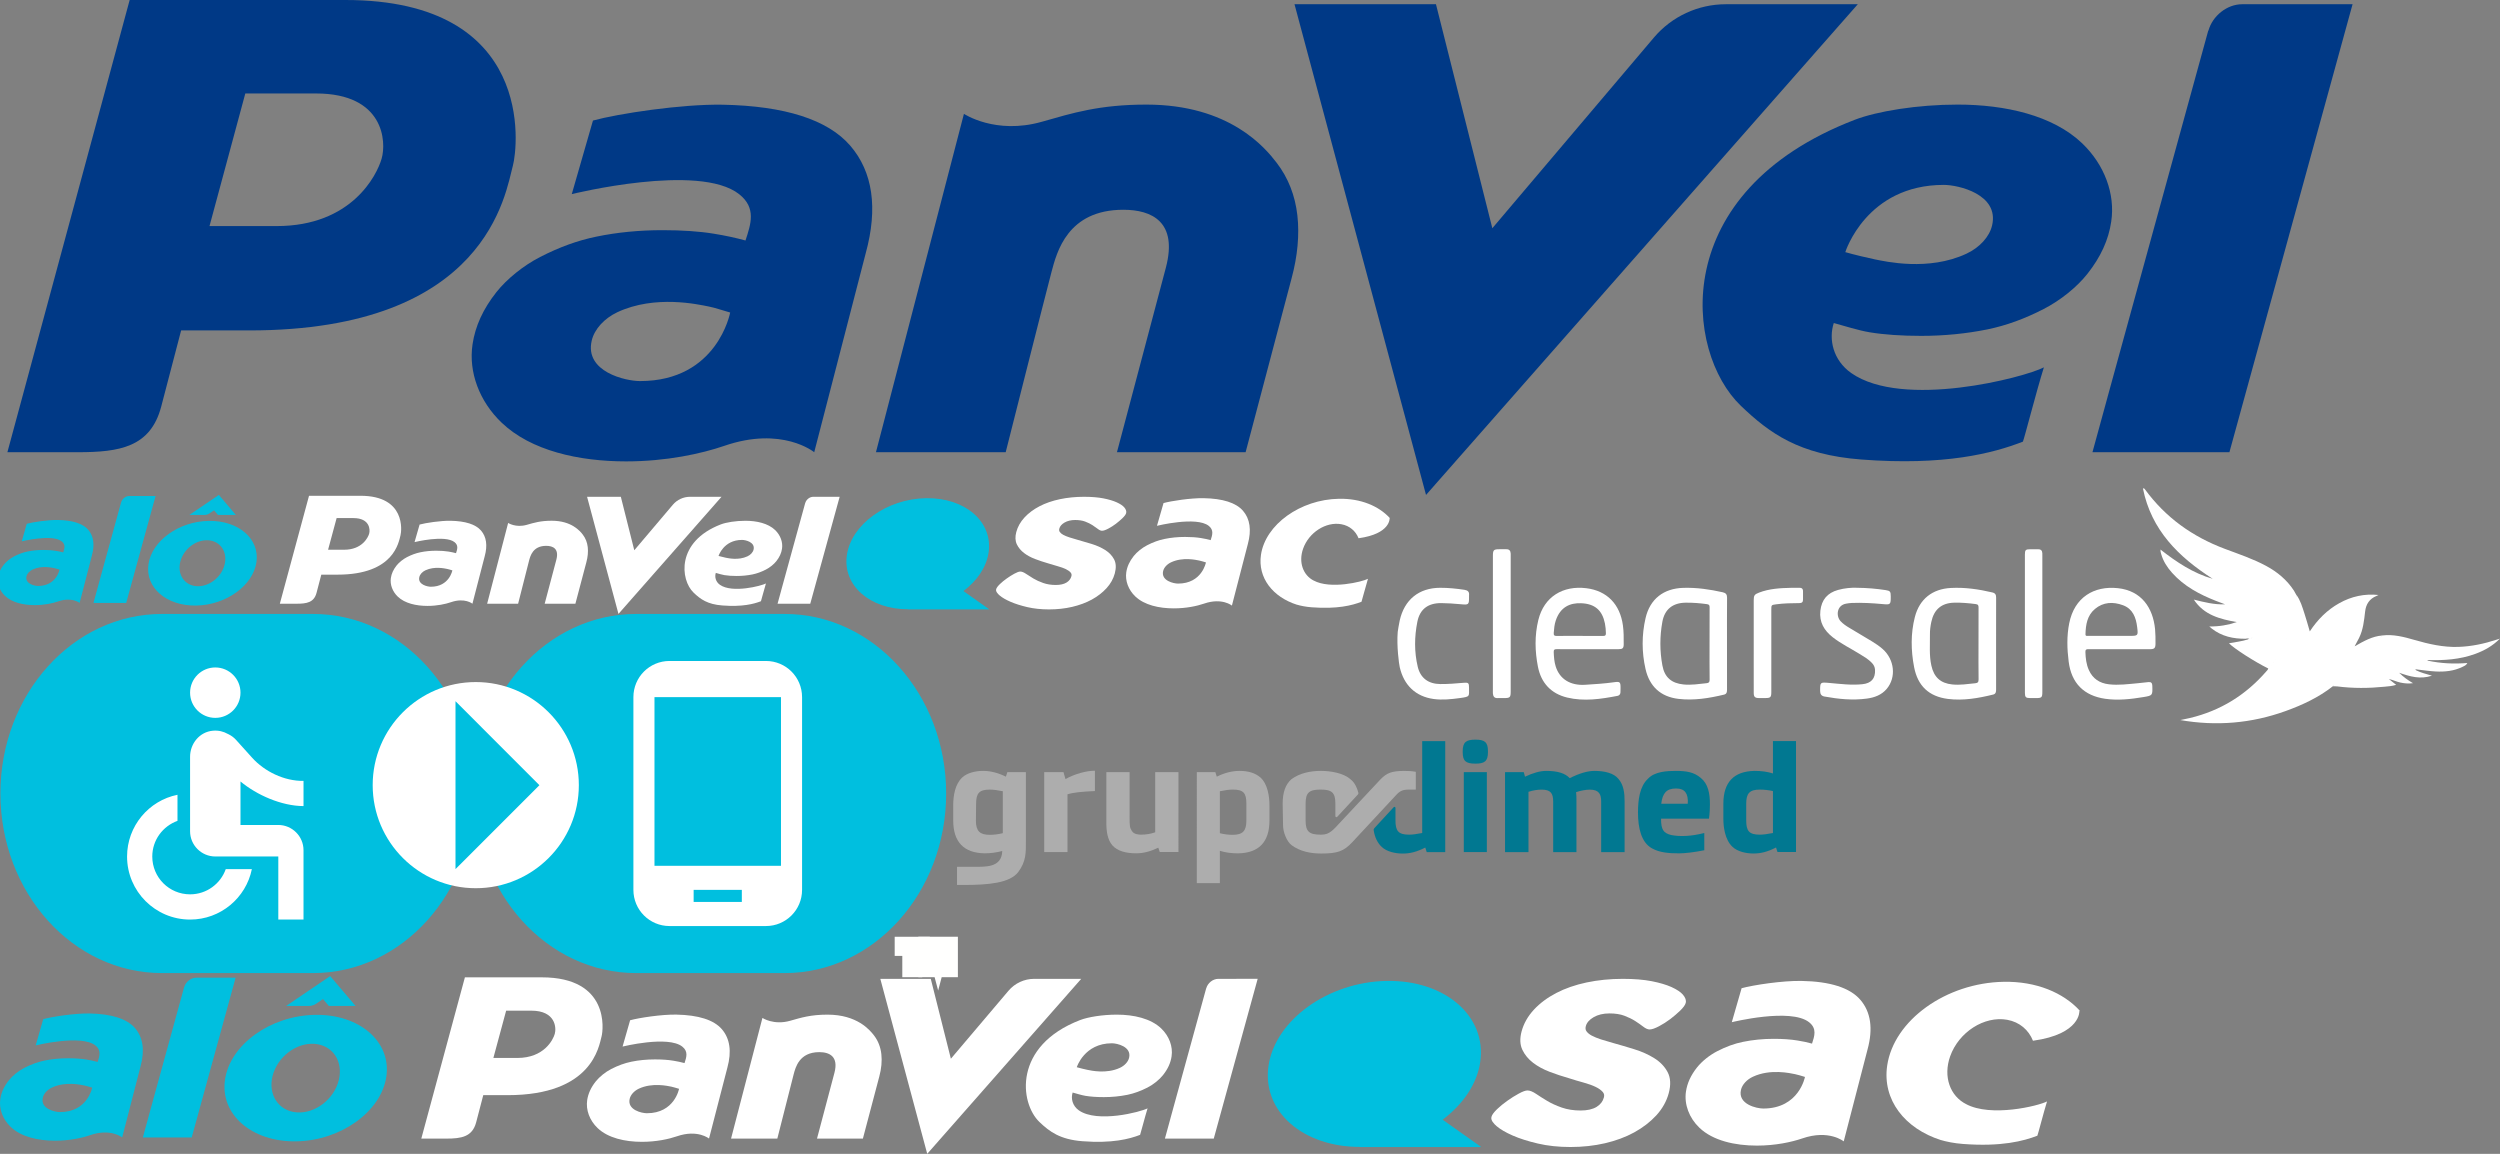<?xml version="1.0" encoding="utf-8"?>
<!-- Generator: Adobe Illustrator 16.0.0, SVG Export Plug-In . SVG Version: 6.00 Build 0)  -->
<!DOCTYPE svg PUBLIC "-//W3C//DTD SVG 1.1//EN" "http://www.w3.org/Graphics/SVG/1.1/DTD/svg11.dtd">
<svg version="1.1" id="Camada_1" xmlns="http://www.w3.org/2000/svg" xmlns:xlink="http://www.w3.org/1999/xlink" x="0px" y="0px"
	 width="338px" height="156px" viewBox="0 0 338 156" enable-background="new 0 0 338 156" xml:space="preserve">
<rect x="0" y="0" width="338" height="156" fill="#808080" stroke="none"/>
<path fill="#00BFDF" d="M43.668,135.075l0.786,0.924h3.615l-3.43-4.032l-5.945,4.032h3.026c0,0,0.501,0.06,1.042-0.308
	C43.304,135.32,43.668,135.075,43.668,135.075"/>
<g>
	<path fill="#FFFFFF" d="M111.879,137.18c-2.276,0-3.571,0.408-5.051,0.829c-2.226,0.632-3.747-0.385-3.747-0.385l-4.243,16.315
		h6.256c0,0,1.93-7.644,2.208-8.688c0.254-0.958,0.769-3.002,3.464-3.002c1.37,0,2.628,0.577,2.054,2.778
		c-0.14,0.529-2.362,8.912-2.362,8.912h6.205l2.215-8.383c0.291-1.076,0.385-2.099,0.281-3.037
		c-0.109-0.963-0.444-1.813-0.996-2.531C117.608,139.264,115.893,137.18,111.879,137.18"/>
	<path fill="#FFFFFF" d="M84.172,141.495c0,0,6.148-1.522,8.072,0.005c0.839,0.664,0.558,1.449,0.303,2.23
		c-0.477-0.131-0.983-0.238-1.512-0.324c-0.7-0.116-1.537-0.174-2.484-0.174c-1.102,0-2.179,0.102-3.199,0.313
		c-0.898,0.186-1.783,0.508-2.709,0.98c-0.807,0.416-1.593,1.053-2.103,1.689c-0.644,0.814-1.022,1.641-1.153,2.521
		c-0.198,1.332,0.326,2.748,1.404,3.775c1.413,1.354,3.717,1.865,6.001,1.865c1.942,0,3.634-0.371,4.734-0.75
		c2.791-0.963,4.334,0.309,4.334,0.309l2.484-9.6c0.595-2.177,0.341-3.92-0.749-5.186c-1.086-1.258-3.163-1.916-6.149-1.973
		c-1.987-0.035-5.037,0.43-6.255,0.764C85.162,138.041,84.172,141.495,84.172,141.495 M87.462,150.51
		c-0.69,0-2.678-0.443-2.33-1.947c0.132-0.563,0.617-1.078,1.237-1.373c1.832-0.854,3.915-0.369,4.407-0.271
		c0.298,0.059,0.655,0.188,1.032,0.289C91.809,147.204,91.201,150.51,87.462,150.51"/>
	<path fill="#FFFFFF" d="M155.152,149.848c-0.94,0.491-6.796,2.021-9.291,0.273c-0.88-0.621-1.095-1.631-0.839-2.41
		c0.478,0.128,1.201,0.359,1.729,0.446c0.702,0.116,1.539,0.173,2.486,0.173c1.1,0,2.176-0.105,3.198-0.313
		c0.901-0.188,1.785-0.51,2.71-0.983c0.807-0.417,1.593-1.05,2.104-1.693c0.643-0.813,1.021-1.638,1.149-2.519
		c0.201-1.334-0.327-2.747-1.401-3.776c-1.411-1.351-3.717-1.866-6.002-1.866c-1.942,0-3.879,0.319-4.956,0.73
		c-9.061,3.486-8.205,11.201-5.5,13.791c1.379,1.32,2.807,2.361,5.806,2.592c4.015,0.309,6.345-0.296,7.796-0.861
		C154.228,153.213,154.79,151.008,155.152,149.848 M150.328,141.051c0.689,0,2.675,0.447,2.328,1.95
		c-0.129,0.562-0.618,1.079-1.237,1.367c-1.83,0.856-3.915,0.372-4.406,0.274c-0.298-0.061-1.057-0.24-1.434-0.353
		C145.579,144.293,146.586,141.051,150.328,141.051"/>
	<path fill="#FFFFFF" d="M128.558,143.141l-2.717-10.801h-6.821l6.342,23.66l20.819-23.66h-6.362c-1.337,0-2.606,0.59-3.471,1.609
		L128.558,143.141z"/>
	<path fill="#FFFFFF" d="M164.715,132.34c-0.735,0-1.433,0.563-1.629,1.276l-0.009,0.001l-4.854,17.662c0,0.011,0,0.018-0.005,0.025
		l-0.722,2.635h2.758h1.858h1.989l5.937-21.603L164.715,132.34L164.715,132.34z"/>
	<path fill="#FFFFFF" d="M81.334,140.115c0.237-0.873,1.1-7.979-8.081-7.979h-9.139h-0.758h-0.501l-5.895,21.803h3.392
		c2.016,0,3.5-0.236,4.021-2.186l0.964-3.688h3.29C80.121,148.066,80.976,141.42,81.334,140.115 M69.943,143.036h-3.239l1.727-6.394
		h3.408c3.293,0,3.398,2.334,3.166,3.139C74.777,140.587,73.556,143.036,69.943,143.036"/>
	<path fill="#00BFDF" d="M4.826,141.339c0,0,6.148-1.521,8.071,0.005c0.84,0.665,0.559,1.45,0.304,2.231
		c-0.478-0.132-0.983-0.239-1.512-0.324c-0.7-0.116-1.538-0.173-2.487-0.173c-1.099,0-2.176,0.102-3.197,0.313
		c-0.898,0.187-1.784,0.508-2.709,0.982c-0.807,0.416-1.593,1.051-2.102,1.691c-0.646,0.813-1.023,1.638-1.154,2.519
		c-0.196,1.334,0.326,2.749,1.405,3.776c1.411,1.352,3.715,1.865,6.001,1.865c1.942,0,3.634-0.369,4.734-0.748
		c2.792-0.968,4.336,0.307,4.336,0.307l2.484-9.6c0.594-2.178,0.339-3.92-0.75-5.186c-1.088-1.257-3.163-1.916-6.149-1.975
		c-1.986-0.033-5.038,0.431-6.255,0.765C5.816,137.887,4.826,141.339,4.826,141.339 M8.114,150.354c-0.688,0-2.677-0.44-2.328-1.945
		c0.132-0.566,0.617-1.079,1.238-1.373c1.832-0.855,3.916-0.37,4.407-0.273c0.297,0.059,0.653,0.186,1.032,0.288
		C12.463,147.048,11.855,150.354,8.114,150.354"/>
	<path fill="#00BFDF" d="M26.534,132.186c-0.734,0-1.432,0.563-1.631,1.275l-0.007,0.001l-4.855,17.661c0,0.011,0,0.02-0.003,0.027
		l-0.725,2.633h2.758h1.859h1.99l5.936-21.6h-5.322V132.186z"/>
	<path fill="#00BFDF" d="M42.581,137.208c-6.021,0.106-11.465,4.021-12.158,8.745c-0.696,4.727,3.623,8.464,9.649,8.357
		c6.019-0.107,11.465-4.026,12.161-8.748C52.923,140.841,48.605,137.098,42.581,137.208 M45.653,146.533
		c-0.894,2.529-3.56,4.234-5.952,3.808c-2.392-0.429-3.6-2.825-2.704-5.354c0.898-2.529,3.563-4.231,5.953-3.805
		C45.343,141.604,46.552,144.004,45.653,146.533"/>
</g>
<g>
	<path fill="#00BFDF" d="M200.262,155.079l-5.219-3.698c2.736-2.057,4.645-4.799,5.085-7.795c0.907-6.199-4.763-11.111-12.67-10.965
		c-7.899,0.139-15.044,5.279-15.956,11.479c-0.9,6.129,4.63,10.988,12.395,10.963v0.02L200.262,155.079L200.262,155.079z"/>
	<path fill="#FFFFFF" d="M243.559,132.621c-2.572-0.047-6.521,0.554-8.095,0.986c-0.042,0.117-1.325,4.594-1.325,4.594
		s7.965-1.973,10.453,0.007c1.086,0.862,0.721,1.876,0.395,2.888c-0.615-0.169-1.271-0.311-1.957-0.419
		c-0.906-0.151-1.99-0.227-3.221-0.227c-1.422,0-2.813,0.134-4.139,0.405c-1.164,0.234-2.313,0.653-3.509,1.271
		c-1.045,0.542-2.063,1.36-2.726,2.192c-0.836,1.055-1.322,2.119-1.494,3.263c-0.254,1.729,0.426,3.56,1.822,4.892
		c1.822,1.745,4.809,2.413,7.771,2.413c2.509,0,4.696-0.479,6.127-0.969c3.608-1.248,5.612,0.396,5.612,0.396l3.22-12.429
		c0.769-2.817,0.438-5.079-0.976-6.713C250.113,133.543,247.432,132.689,243.559,132.621 M238.398,149.874
		c-0.895,0-3.467-0.575-3.02-2.524c0.169-0.729,0.805-1.396,1.604-1.771c2.369-1.113,5.072-0.479,5.707-0.354
		c0.388,0.073,0.85,0.232,1.342,0.375C244.032,145.596,243.24,149.874,238.398,149.874"/>
	<path fill="#FFFFFF" d="M270.896,132.74c-7.799,0.138-14.852,5.207-15.748,11.324c-0.682,4.633,2.375,8.524,7.289,10.084
		l3.41-4.857c-2.188-1.087-3.164-3.715-2.186-6.479c1.164-3.278,4.611-5.488,7.71-4.937c1.692,0.306,2.912,1.39,3.485,2.833h0.009
		c6.491-0.896,6.27-4.035,6.27-4.035l0.054-0.027C278.963,134.211,275.309,132.658,270.896,132.74 M262.313,154.107
		c0.838,0.254,1.918,0.468,3.064,0.554c5.189,0.397,8.197-0.386,10.075-1.114c0.114-0.283,0.844-3.135,1.307-4.635
		c-1.157,0.607-7.594,2.184-10.972,0.348"/>
	<path fill="#FFFFFF" d="M227.527,134.473c-0.307-0.354-0.811-0.688-1.534-1.021c-0.698-0.313-1.601-0.582-2.679-0.794
		c-1.08-0.211-2.4-0.318-3.924-0.318c-1.707,0-3.35,0.165-4.875,0.487c-1.529,0.323-2.91,0.803-4.104,1.425
		c-1.202,0.626-2.222,1.387-3.027,2.256c-0.817,0.883-1.38,1.874-1.667,2.95c-0.257,0.96-0.219,1.798,0.115,2.492
		c0.322,0.668,0.807,1.253,1.439,1.737c0.621,0.478,1.373,0.888,2.229,1.217c0.85,0.322,1.717,0.613,2.573,0.855
		c0.7,0.227,1.383,0.428,2.04,0.608c0.638,0.176,1.184,0.373,1.625,0.586c0.422,0.202,0.742,0.437,0.96,0.688
		c0.181,0.215,0.228,0.445,0.149,0.733c-0.146,0.538-0.468,0.954-0.98,1.272c-0.532,0.328-1.264,0.494-2.172,0.494
		c-0.938,0-1.789-0.136-2.543-0.397c-0.771-0.271-1.438-0.577-1.986-0.91c-0.568-0.344-1.061-0.653-1.471-0.933
		c-0.471-0.314-0.854-0.471-1.172-0.471c-0.277,0-0.66,0.139-1.205,0.437c-0.502,0.272-1.019,0.596-1.525,0.959
		c-0.525,0.371-0.994,0.753-1.389,1.135c-0.44,0.429-0.684,0.759-0.758,1.042c-0.131,0.473,0.345,0.947,0.711,1.266
		c0.492,0.42,1.22,0.844,2.162,1.258c0.933,0.408,2.074,0.771,3.396,1.08c1.319,0.313,2.81,0.47,4.412,0.47
		c1.638,0,3.208-0.171,4.668-0.509c1.464-0.34,2.795-0.834,3.957-1.471c1.165-0.642,2.166-1.412,2.978-2.295
		c0.821-0.896,1.389-1.908,1.686-3.012c0.303-1.132,0.248-2.096-0.163-2.857c-0.397-0.742-1.005-1.373-1.806-1.871
		c-0.774-0.483-1.676-0.891-2.684-1.201c-0.982-0.307-1.938-0.588-2.843-0.838c-0.603-0.166-1.155-0.332-1.666-0.494
		c-0.495-0.161-0.919-0.338-1.267-0.521c-0.313-0.172-0.551-0.367-0.703-0.589c-0.129-0.187-0.152-0.405-0.082-0.678
		c0.123-0.47,0.477-0.874,1.037-1.204c0.595-0.348,1.316-0.521,2.156-0.521c0.784,0,1.465,0.104,2.02,0.313
		c0.563,0.214,1.061,0.457,1.471,0.72c0.42,0.271,0.771,0.521,1.045,0.733c0.348,0.271,0.639,0.403,0.893,0.403
		c0.311,0,0.729-0.146,1.281-0.438c0.514-0.27,1.021-0.594,1.516-0.965c0.479-0.368,0.926-0.746,1.324-1.129
		c0.438-0.428,0.682-0.76,0.76-1.045C228.002,135.262,227.874,134.876,227.527,134.473"/>
</g>
<g>
	<path fill="#003986" d="M154.996,14.141c-6.38,0-10.014,1.147-14.163,2.328c-6.243,1.772-10.509-1.079-10.509-1.079l-11.896,45.75
		h17.542c0,0,5.411-21.425,6.191-24.363c0.714-2.686,2.155-8.417,9.713-8.417c3.842,0,7.372,1.618,5.761,7.791
		c-0.394,1.487-6.624,24.99-6.624,24.99h17.396l6.214-23.503c0.813-3.018,1.079-5.879,0.785-8.517
		c-0.305-2.7-1.246-5.088-2.793-7.101C171.059,19.984,166.248,14.141,154.996,14.141"/>
	<path fill="#003986" d="M77.304,26.244c0,0,17.241-4.269,22.635,0.014c2.355,1.862,1.566,4.063,0.852,6.257
		c-1.336-0.37-2.757-0.67-4.242-0.912c-1.961-0.326-4.308-0.485-6.966-0.485c-3.089,0-6.106,0.282-8.971,0.879
		c-2.52,0.515-5,1.421-7.596,2.752c-2.262,1.167-4.469,2.949-5.898,4.743c-1.805,2.286-2.865,4.595-3.231,7.065
		c-0.556,3.738,0.915,7.708,3.938,10.589c3.962,3.79,10.422,5.233,16.83,5.233c5.443,0,10.189-1.041,13.275-2.103
		c7.824-2.7,12.153,0.863,12.153,0.863l6.966-26.915c1.67-6.104,0.956-10.992-2.097-14.535c-3.048-3.527-8.87-5.373-17.247-5.534
		c-5.57-0.099-14.124,1.205-17.536,2.142C80.081,16.559,77.304,26.244,77.304,26.244 M86.529,51.521
		c-1.936,0-7.509-1.243-6.531-5.46c0.367-1.588,1.728-3.026,3.467-3.85c5.137-2.399,10.978-1.038,12.361-0.77
		c0.832,0.159,1.834,0.518,2.892,0.811C98.718,42.252,97.014,51.521,86.529,51.521"/>
	<path fill="#003986" d="M276.334,49.665c-2.636,1.377-19.057,5.668-26.053,0.767c-2.465-1.741-3.067-4.573-2.354-6.758
		c1.34,0.359,3.365,1.011,4.846,1.251c1.972,0.326,4.314,0.485,6.97,0.485c3.087,0,6.104-0.298,8.973-0.879
		c2.524-0.523,5.005-1.421,7.599-2.758c2.265-1.169,4.469-2.94,5.9-4.748c1.803-2.281,2.863-4.592,3.221-7.06
		c0.564-3.741-0.916-7.706-3.931-10.592c-3.956-3.784-10.421-5.233-16.829-5.233c-5.445,0-10.876,0.896-13.896,2.048
		c-25.404,9.775-23.006,31.409-15.422,38.671c3.865,3.705,7.869,6.624,16.279,7.267c11.258,0.863,17.79-0.83,21.859-2.415
		C273.739,59.101,275.316,52.918,276.334,49.665 M262.805,24.998c1.934,0,7.502,1.254,6.529,5.469
		c-0.361,1.574-1.732,3.026-3.473,3.833c-5.133,2.404-10.977,1.043-12.354,0.772c-0.836-0.165-2.966-0.673-4.022-0.983
		C249.484,34.089,252.313,24.998,262.805,24.998"/>
	<path fill="#003986" d="M201.764,30.855l-7.621-30.283h-19.127l17.782,66.344l58.376-66.344h-17.839
		c-3.75,0-7.312,1.651-9.733,4.513L201.764,30.855z"/>
	<path fill="#003986" d="M303.146,0.572c-2.063,0-4.017,1.575-4.568,3.579l-0.027,0.002L284.941,53.68c0,0.03,0,0.049-0.018,0.074
		l-2.023,7.385h7.731h5.214h5.573l16.649-60.567H303.146z"/>
	<path fill="#003986" d="M69.347,22.375C70.009,19.927,72.43,0,46.688,0H21.062h-2.126h-1.405L1,61.139h9.51
		c5.653,0,9.814-0.671,11.276-6.128l2.703-10.337h9.224C65.945,44.673,68.341,26.033,69.347,22.375 M37.407,30.565h-9.082
		l4.841-17.928h9.557c9.235,0,9.529,6.545,8.876,8.801C50.961,23.697,47.537,30.565,37.407,30.565"/>
</g>
<g>
	<path fill="#FFFFFF" d="M74.592,70.404c-1.524,0-2.391,0.274-3.381,0.556c-1.49,0.423-2.509-0.258-2.509-0.258l-2.84,10.921h4.188
		c0,0,1.292-5.115,1.478-5.816c0.17-0.641,0.515-2.009,2.319-2.009c0.917,0,1.759,0.387,1.375,1.86
		c-0.093,0.355-1.581,5.965-1.581,5.965h4.153l1.483-5.61c0.194-0.721,0.257-1.404,0.188-2.033
		c-0.073-0.644-0.297-1.214-0.667-1.695C78.427,71.799,77.278,70.404,74.592,70.404"/>
	<path fill="#FFFFFF" d="M56.047,73.293c0,0,4.115-1.019,5.403,0.003c0.562,0.445,0.373,0.97,0.203,1.494
		c-0.319-0.088-0.657-0.16-1.012-0.217c-0.469-0.078-1.028-0.116-1.663-0.116c-0.737,0-1.458,0.067-2.141,0.21
		c-0.602,0.123-1.193,0.339-1.813,0.657c-0.54,0.279-1.066,0.704-1.407,1.132c-0.432,0.546-0.685,1.097-0.772,1.687
		c-0.133,0.892,0.218,1.839,0.94,2.527c0.946,0.905,2.488,1.249,4.017,1.249c1.3,0,2.433-0.248,3.169-0.502
		c1.868-0.646,2.901,0.206,2.901,0.206l1.663-6.425c0.398-1.457,0.228-2.624-0.501-3.469c-0.727-0.842-2.117-1.282-4.116-1.32
		c-1.33-0.024-3.372,0.287-4.187,0.51C56.71,70.981,56.047,73.293,56.047,73.293 M58.249,79.327c-0.462,0-1.792-0.298-1.559-1.303
		c0.088-0.379,0.412-0.723,0.828-0.919c1.226-0.572,2.62-0.248,2.95-0.183c0.199,0.038,0.438,0.123,0.691,0.193
		C61.159,77.115,60.752,79.327,58.249,79.327"/>
	<path fill="#FFFFFF" d="M103.556,78.884c-0.629,0.329-4.549,1.354-6.219,0.183c-0.588-0.414-0.732-1.088-0.561-1.61
		c0.319,0.086,0.804,0.242,1.156,0.299c0.47,0.078,1.03,0.116,1.664,0.116c0.737,0,1.458-0.071,2.142-0.209
		c0.602-0.125,1.195-0.339,1.813-0.659c0.54-0.279,1.066-0.702,1.409-1.133c0.43-0.544,0.684-1.096,0.769-1.685
		c0.134-0.893-0.218-1.839-0.938-2.528c-0.944-0.903-2.487-1.249-4.017-1.249c-1.3,0-2.596,0.214-3.317,0.489
		c-6.064,2.333-5.492,7.497-3.681,9.229c0.923,0.886,1.878,1.582,3.886,1.733c2.687,0.207,4.246-0.196,5.218-0.574
		C102.937,81.137,103.313,79.661,103.556,78.884 M100.327,72.996c0.461,0,1.791,0.299,1.558,1.305
		c-0.085,0.376-0.413,0.722-0.829,0.916c-1.224,0.574-2.619,0.249-2.949,0.184c-0.199-0.04-0.707-0.161-0.959-0.235
		C97.147,75.166,97.821,72.996,100.327,72.996"/>
	<path fill="#FFFFFF" d="M85.756,74.395l-1.819-7.229h-4.565l4.245,15.835L97.55,67.166h-4.258c-0.896,0-1.745,0.394-2.324,1.077
		L85.756,74.395z"/>
	<path fill="#FFFFFF" d="M109.956,67.166c-0.491,0-0.958,0.375-1.09,0.854l-0.006,0.001l-3.249,11.821c0,0.008,0,0.012-0.003,0.02
		l-0.483,1.765h1.846h1.244h1.331l3.975-14.457L109.956,67.166L109.956,67.166z"/>
	<path fill="#FFFFFF" d="M54.148,72.37c0.158-0.585,0.736-5.341-5.409-5.341h-6.117h-0.507H41.78l-3.946,14.594h2.27
		c1.35,0,2.343-0.16,2.691-1.463l0.646-2.468h2.202C53.335,77.692,53.908,73.243,54.148,72.37 M46.523,74.325h-2.167l1.155-4.279
		h2.281c2.205,0,2.275,1.563,2.119,2.101C49.759,72.686,48.941,74.325,46.523,74.325"/>
	<path fill="#00BFDF" d="M2.94,73.189c0,0,4.115-1.019,5.402,0.003c0.562,0.445,0.374,0.971,0.204,1.494
		c-0.32-0.088-0.658-0.161-1.012-0.217c-0.469-0.079-1.029-0.116-1.665-0.116c-0.736,0-1.457,0.067-2.14,0.208
		c-0.601,0.124-1.194,0.34-1.813,0.658c-0.54,0.278-1.066,0.704-1.407,1.132c-0.433,0.546-0.685,1.096-0.772,1.686
		c-0.132,0.893,0.218,1.84,0.94,2.527c0.944,0.902,2.486,1.25,4.017,1.25c1.299,0,2.432-0.248,3.168-0.502
		c1.869-0.646,2.902,0.205,2.902,0.205l1.663-6.426c0.397-1.457,0.227-2.625-0.502-3.47c-0.728-0.842-2.117-1.283-4.116-1.321
		C6.48,70.28,4.437,70.59,3.622,70.814C3.603,70.878,2.94,73.189,2.94,73.189 M5.141,79.223c-0.46,0-1.792-0.295-1.558-1.303
		c0.088-0.38,0.412-0.723,0.828-0.92c1.225-0.573,2.621-0.248,2.949-0.183c0.2,0.038,0.438,0.123,0.69,0.193
		C8.051,77.01,7.644,79.223,5.141,79.223"/>
	<path fill="#00BFDF" d="M17.469,67.062c-0.49,0-0.958,0.375-1.091,0.854l-0.004,0.001l-3.25,11.819c0,0.009,0,0.014-0.001,0.02
		l-0.485,1.764h1.846h1.245h1.332l3.973-14.458H17.469L17.469,67.062z"/>
	<path fill="#00BFDF" d="M28.938,68.997l0.526,0.618h2.42l-2.296-2.699l-3.979,2.699h2.024c0,0,0.336,0.041,0.698-0.206
		C28.693,69.161,28.938,68.997,28.938,68.997"/>
	<path fill="#00BFDF" d="M28.209,70.424c-4.03,0.072-7.674,2.692-8.137,5.853c-0.466,3.165,2.425,5.667,6.458,5.595
		c4.028-0.072,7.673-2.696,8.139-5.856C35.132,72.855,32.242,70.35,28.209,70.424 M30.266,76.665
		c-0.598,1.694-2.383,2.835-3.984,2.55c-1.601-0.287-2.41-1.893-1.81-3.584c0.601-1.696,2.385-2.835,3.984-2.547
		C30.058,73.367,30.867,74.972,30.266,76.665"/>
</g>
<g>
	<path fill="#00BFDF" d="M133.748,82.387l-3.493-2.477c1.832-1.376,3.108-3.212,3.404-5.217c0.607-4.15-3.188-7.437-8.48-7.339
		c-5.288,0.093-10.069,3.533-10.68,7.683c-0.603,4.102,3.099,7.354,8.296,7.337v0.013H133.748z"/>
	<path fill="#FFFFFF" d="M162.727,67.354c-1.721-0.031-4.366,0.37-5.418,0.661c-0.028,0.078-0.887,3.074-0.887,3.074
		s5.33-1.319,6.997,0.005c0.727,0.578,0.482,1.255,0.263,1.932c-0.413-0.113-0.852-0.208-1.31-0.281
		c-0.608-0.101-1.334-0.151-2.156-0.151c-0.952,0-1.884,0.089-2.77,0.272c-0.779,0.158-1.548,0.438-2.349,0.85
		c-0.699,0.363-1.382,0.911-1.824,1.468c-0.559,0.705-0.885,1.418-1,2.183c-0.17,1.156,0.284,2.381,1.219,3.271
		c1.222,1.17,3.218,1.614,5.203,1.614c1.679,0,3.146-0.317,4.101-0.646c2.417-0.834,3.758,0.268,3.758,0.268l2.154-8.319
		c0.512-1.886,0.293-3.399-0.652-4.493C167.115,67.971,165.32,67.4,162.727,67.354 M159.274,78.902c-0.597,0-2.32-0.385-2.02-1.69
		c0.113-0.487,0.536-0.935,1.073-1.187c1.585-0.745,3.395-0.322,3.82-0.237c0.258,0.05,0.567,0.156,0.896,0.25
		C163.044,76.038,162.514,78.902,159.274,78.902"/>
	<path fill="#FFFFFF" d="M181.023,67.434c-5.219,0.092-9.938,3.485-10.541,7.58c-0.453,3.101,1.592,5.707,4.879,6.75l2.283-3.252
		c-1.461-0.727-2.117-2.487-1.461-4.336c0.777-2.194,3.088-3.673,5.158-3.302c1.137,0.203,1.949,0.929,2.334,1.896h0.008
		c4.346-0.599,4.194-2.701,4.194-2.701l0.033-0.02C186.424,68.418,183.979,67.379,181.023,67.434 M175.279,81.734
		c0.561,0.17,1.283,0.313,2.051,0.371c3.475,0.267,5.486-0.258,6.744-0.746c0.076-0.188,0.564-2.101,0.874-3.104
		c-0.775,0.407-5.083,1.461-7.345,0.232"/>
	<path fill="#FFFFFF" d="M151.998,68.593c-0.206-0.239-0.542-0.461-1.028-0.683c-0.467-0.21-1.07-0.39-1.792-0.531
		c-0.724-0.141-1.606-0.213-2.626-0.213c-1.143,0-2.24,0.11-3.263,0.326c-1.022,0.216-1.948,0.537-2.747,0.954
		c-0.805,0.419-1.486,0.928-2.026,1.51c-0.547,0.591-0.924,1.255-1.115,1.975c-0.172,0.642-0.146,1.203,0.077,1.668
		c0.216,0.447,0.541,0.838,0.964,1.164c0.416,0.319,0.919,0.593,1.493,0.813c0.567,0.216,1.149,0.411,1.723,0.575
		c0.469,0.149,0.925,0.285,1.366,0.407c0.426,0.118,0.792,0.249,1.087,0.392c0.282,0.136,0.498,0.292,0.642,0.461
		c0.121,0.144,0.152,0.3,0.101,0.492c-0.097,0.361-0.312,0.639-0.656,0.853c-0.357,0.219-0.845,0.332-1.453,0.332
		c-0.627,0-1.199-0.09-1.702-0.268c-0.515-0.182-0.962-0.386-1.331-0.609c-0.38-0.23-0.708-0.438-0.983-0.623
		c-0.314-0.211-0.572-0.315-0.785-0.315c-0.187,0-0.442,0.092-0.806,0.291c-0.335,0.183-0.681,0.398-1.022,0.642
		c-0.353,0.248-0.665,0.503-0.929,0.76c-0.295,0.286-0.457,0.507-0.507,0.697c-0.087,0.313,0.23,0.635,0.476,0.846
		c0.329,0.281,0.815,0.565,1.447,0.843c0.624,0.272,1.389,0.519,2.274,0.726c0.884,0.208,1.878,0.313,2.953,0.313
		c1.096,0,2.146-0.115,3.124-0.342c0.98-0.229,1.871-0.559,2.649-0.982c0.78-0.43,1.45-0.944,1.992-1.537
		c0.551-0.598,0.929-1.275,1.127-2.013c0.202-0.758,0.167-1.402-0.109-1.914c-0.267-0.497-0.673-0.918-1.208-1.252
		c-0.519-0.325-1.122-0.595-1.794-0.805c-0.66-0.204-1.295-0.393-1.903-0.559c-0.402-0.111-0.774-0.222-1.115-0.332
		c-0.332-0.108-0.616-0.225-0.846-0.348c-0.211-0.115-0.37-0.247-0.47-0.395c-0.087-0.124-0.104-0.272-0.056-0.454
		c0.083-0.313,0.318-0.585,0.695-0.806c0.396-0.231,0.881-0.348,1.443-0.348c0.525,0,0.98,0.07,1.35,0.209
		c0.377,0.143,0.71,0.306,0.984,0.482c0.281,0.182,0.516,0.348,0.699,0.491c0.231,0.182,0.426,0.271,0.596,0.271
		c0.208,0,0.489-0.096,0.858-0.292c0.344-0.179,0.685-0.397,1.014-0.646c0.321-0.247,0.62-0.499,0.887-0.755
		c0.294-0.286,0.456-0.506,0.508-0.699C152.314,69.121,152.229,68.863,151.998,68.593"/>
</g>
<g>
	<path fill="#017891" d="M239.702,100.197v4.371c-0.785-0.246-1.621-0.344-2.479-0.344c-2.824,0.049-4.225,1.547-4.225,4.441v2.063
		c0,1.008,0.195,2.824,1.252,3.78c0.663,0.614,1.77,0.886,2.825,0.886c1.006,0,1.94-0.244,3.045-0.813l0.194,0.613h2.506v-15.004
		h-3.118V100.197L239.702,100.197z M239.702,112.623c-0.736,0.146-1.326,0.223-1.769,0.223c-1.449,0-1.844-0.492-1.844-1.916v-2.285
		c0-1.396,0.469-1.891,1.844-1.891c0.611,0,1.203,0.073,1.769,0.196V112.623z"/>
	<path fill="#017891" d="M231.182,108.768c0-1.521-0.244-2.8-1.252-3.607c-0.91-0.764-1.892-0.936-3.365-0.936
		c-1.151,0-2.848,0.073-3.758,1.059c-1.129,1.029-1.351,2.896-1.351,4.566c0,2.086,0.442,4.074,1.916,4.86
		c1.007,0.563,2.259,0.663,3.634,0.663c0.762,0,1.915-0.122,3.414-0.417v-2.333c-1.744,0.441-3.24,0.518-4.492,0.271
		c-1.033-0.271-1.353-0.713-1.353-2.211h6.481C231.156,109.922,231.182,109.283,231.182,108.768z M228.186,108.669H224.6
		c0.172-1.424,0.713-2.063,1.965-2.063h0.074C227.792,106.605,228.283,107.294,228.186,108.669z"/>
	<path fill="#017891" d="M215.563,104.225c-0.908,0-2.014,0.319-3.338,0.982c-0.615-0.663-1.646-0.982-3.168-0.982
		c-0.836,0-1.795,0.271-2.875,0.785l-0.17-0.613h-2.531v10.808h3.168v-8.151c0.59-0.195,1.183-0.296,1.793-0.296
		c1.203,0,1.547,0.491,1.547,1.621v6.826h3.146v-6.899c0-0.418,0-0.812-0.048-1.203c0.518-0.195,1.352-0.345,1.842-0.345
		c1.303,0,1.549,0.663,1.549,1.621v6.826h3.168v-6.876c0-1.104-0.123-2.211-0.834-3.021
		C218.189,104.52,216.938,104.225,215.563,104.225z"/>
	<path fill="#017891" d="M199.477,100c-1.228,0-1.719,0.32-1.719,1.548v0.146c0,1.183,0.395,1.551,1.719,1.551
		c1.229,0,1.695-0.319,1.695-1.551v-0.146C201.172,100.32,200.706,100,199.477,100z M201.023,104.396h-3.117v10.806h3.117V104.396z"
		/>
	<path fill="#017891" d="M195.4,100.197h-3.118v12.426c-0.736,0.146-1.325,0.223-1.769,0.223c-1.449,0-1.844-0.492-1.844-1.916
		v-1.695c0-0.146-0.146-0.194-0.246-0.098l-2.627,2.85c-0.05,0.072-0.098,0.174-0.072,0.271c0.146,0.958,0.517,1.721,1.104,2.262
		c0.663,0.611,1.77,0.883,2.82,0.883c1.011,0,1.94-0.244,3.049-0.813l0.195,0.614h2.504v-15.006L195.4,100.197L195.4,100.197z"/>
	<path fill="#ADADAD" d="M170.402,105.107c-0.688-0.59-1.623-0.883-2.824-0.883c-1.032,0-2.087,0.293-3.069,0.782l-0.196-0.612
		h-2.505V119.4h3.119v-4.371c0.761,0.244,1.596,0.344,2.479,0.344c2.8-0.049,4.225-1.547,4.225-4.443v-2.039
		C171.631,107.711,171.409,106.018,170.402,105.107z M168.511,110.93c0,1.424-0.491,1.938-1.866,1.938
		c-0.565,0-1.154-0.073-1.744-0.222h0.025v-5.672c0.688-0.147,1.276-0.224,1.743-0.224c1.449,0,1.841,0.466,1.841,1.894v2.285
		H168.511L168.511,110.93z"/>
	<path fill="#ADADAD" d="M159.327,104.396h-3.143v8.129c-0.614,0.222-1.252,0.32-1.916,0.32c-0.27,0-0.982-0.025-1.253-0.52
		c-0.27-0.441-0.294-0.614-0.294-1.915v-6.021h-3.143v6.877c0,1.154,0.172,2.285,0.811,3.021c0.688,0.785,1.842,1.08,3.242,1.08
		c0.933,0,1.915-0.245,2.972-0.762l0.196,0.59h2.529L159.327,104.396L159.327,104.396z"/>
	<path fill="#ADADAD" d="M148.031,104.2c-1.154,0-2.75,0.44-3.979,1.13l-0.27-0.936h-2.603v10.807h3.144v-7.809
		c0.737-0.246,1.989-0.369,3.708-0.442L148.031,104.2L148.031,104.2z"/>
	<path fill="#ADADAD" d="M138.698,113.777v-9.383h-2.505l-0.196,0.612c-0.982-0.489-2.039-0.782-3.07-0.782
		c-1.056,0-2.161,0.27-2.824,0.883c-0.982,0.91-1.228,2.455-1.228,3.783v2.039c0,2.896,1.424,4.395,4.249,4.44
		c0.785,0,1.571-0.101,2.382-0.315c-0.073,2.329-2.357,2.135-4.077,2.135h-2.038v2.457h0.908c3.414,0,6.238-0.271,7.367-1.744
		C138.771,116.43,138.698,115.152,138.698,113.777z M135.579,112.646c-0.589,0.146-1.179,0.222-1.768,0.222
		c-1.351,0-1.867-0.515-1.867-1.915l0.025-2.284c0-1.424,0.417-1.915,1.842-1.915c0.491,0,1.056,0.073,1.768,0.221V112.646
		L135.579,112.646z"/>
	<path fill="#ADADAD" d="M189.802,104.225c-1.67,0.024-2.308,0.271-3.167,1.153l-6.091,6.509c-0.786,0.813-1.253,0.959-1.989,0.959
		c-1.521,0-2.037-0.395-2.037-1.893v-2.309c0-1.522,0.519-1.894,2.037-1.894c1.498,0,1.989,0.396,1.989,1.894v1.692
		c0,0.146,0.147,0.196,0.246,0.101l2.774-2.996c0.074-0.072,0.121-0.196,0.074-0.295c-0.146-0.59-0.47-1.353-1.06-1.793
		c-0.957-0.859-2.749-1.129-3.979-1.129c-1.353,0-2.85,0.27-4.004,1.129c-0.785,0.688-1.18,1.769-1.18,3.291l0.051,2.922
		c0,0.934,0.491,2.187,1.153,2.701c1.13,0.834,2.528,1.129,4.003,1.129c2.21,0,3.045-0.295,4.197-1.521l5.847-6.288
		c0.59-0.662,0.958-0.834,1.843-0.834h0.907v-2.405C190.883,104.249,190.367,104.225,189.802,104.225z"/>
</g>
<g>
	<path fill="#FFFFFF" d="M306.646,90.367c-1.77-0.868-4.563-2.655-5.291-3.396c0.879-0.171,1.75-0.255,2.582-0.529
		c0.11-0.121,0.272-0.108,0.418-0.148c0.088-0.021,0.168-0.077,0.164-0.078c-0.037-0.007-0.148,0.09-0.278,0.102
		c-0.195,0.074-0.406-0.059-0.601,0.039c-1.688,0.029-3.265-0.319-4.623-1.383c-0.084-0.064-0.16-0.139-0.319-0.275
		c1.329,0.015,2.538-0.192,3.715-0.594c-2.267-0.396-4.431-0.947-5.806-3.039c1.39,0.348,2.771,0.701,4.229,0.641
		c-0.413-0.155-0.828-0.305-1.236-0.467c-2.229-0.873-4.311-1.98-5.934-3.794c-0.668-0.746-1.202-1.576-1.479-2.551
		c-0.029-0.104-0.059-0.209-0.078-0.315c-0.012-0.059-0.006-0.12-0.014-0.281c2.188,1.705,4.415,3.201,7.064,3.957
		c-4.608-2.949-8.307-6.578-9.436-12.226c0.207-0.023,0.239,0.081,0.291,0.15c2.762,3.782,6.399,6.374,10.762,8.016
		c1.896,0.713,3.824,1.352,5.615,2.319c1.51,0.816,2.799,1.885,3.746,3.334c0.114,0.18,0.209,0.375,0.313,0.563
		c0.129,0.984-0.109,1.932-0.318,2.88c-0.524,2.416-1.487,4.644-2.942,6.649C307.055,90.127,306.955,90.383,306.646,90.367z"/>
	<path fill="#FFFFFF" d="M306.646,90.367c0.567-0.499,0.91-1.17,1.295-1.797c1.215-1.979,1.896-4.155,2.31-6.422
		c0.104-0.574,0.14-1.162,0.206-1.746c0.566,0.761,0.813,1.662,1.102,2.539c0.256,0.773,0.469,1.563,0.725,2.424
		c1.054-1.6,2.339-2.895,3.979-3.811c1.648-0.924,3.414-1.309,5.313-1.113c-0.092,0.045-0.186,0.094-0.277,0.132
		c-0.941,0.383-1.419,1.101-1.533,2.095c-0.141,1.23-0.264,2.469-0.828,3.602c-0.164,0.332-0.348,0.655-0.594,1.115
		c1.242-0.707,2.389-1.365,3.736-1.465c-0.407,0.709-0.93,1.336-1.436,1.975c-1.341,1.682-2.886,3.147-4.582,4.459
		c-0.207,0.16-0.429,0.309-0.66,0.428c-1.922,1.511-4.106,2.527-6.387,3.352c-4.623,1.668-9.375,2.066-14.24,1.219
		c0.438-0.095,0.877-0.18,1.313-0.281c4.126-0.983,7.555-3.116,10.327-6.313C306.508,90.641,306.652,90.548,306.646,90.367z"/>
	<path fill="#FFFFFF" d="M315.396,92.779c0.455-0.508,1.035-0.868,1.557-1.297c1.816-1.49,3.348-3.233,4.712-5.135
		c0.119-0.166,0.244-0.313,0.409-0.431c1.498-0.187,2.923,0.187,4.339,0.597c1.955,0.564,3.926,1.021,5.981,0.947
		c1.765-0.063,3.469-0.424,5.139-0.975c0.115-0.036,0.229-0.073,0.461-0.146c-1.016,1.016-2.131,1.626-3.348,2.07
		c-2.074,0.758-4.229,0.896-6.412,0.831c-0.039,0.007-0.049,0.026-0.022,0.063c0.013,0.014,0.022,0.021,0.036,0.021
		c1.751,0.374,3.52,0.466,5.338,0.312c-0.139,0.307-0.418,0.405-0.658,0.524c-1.156,0.567-2.396,0.69-3.658,0.622
		c-0.801-0.045-1.597-0.166-2.396-0.256c-0.06-0.018-0.12-0.039-0.183-0.023c-0.053,0.014-0.104-0.011-0.155,0.002
		c0.032,0.051,0.098,0.063,0.121,0.12c0.639,0.321,1.332,0.489,2.146,0.728c-1.576,0.523-2.951,0.125-4.438-0.396
		c0.604,0.6,1.186,1.005,1.872,1.41c-0.635,0.088-1.174,0.029-1.711-0.086c-0.521-0.113-1.002-0.361-1.553-0.475
		c0.313,0.248,0.631,0.496,0.99,0.785c-0.548,0.174-1.066,0.203-1.574,0.254c-2.134,0.215-4.264,0.23-6.393-0.041
		C315.798,92.784,315.596,92.788,315.396,92.779z"/>
	<g>
		<path fill="#FFFFFF" d="M189.238,83.909c0.623-2.828,2.601-4.435,5.479-4.44c1.104-0.001,2.195,0.109,3.284,0.274
			c0.449,0.069,0.671,0.276,0.615,0.739c-0.007,0.045,0,0.094,0,0.14c0,1.179-0.009,1.171-1.206,1.063
			c-0.85-0.076-1.699-0.141-2.553-0.146c-1.764-0.009-2.887,0.801-3.229,2.522c-0.402,2.017-0.429,4.07,0.051,6.084
			c0.367,1.547,1.463,2.326,3.047,2.338c1.069,0.009,2.135-0.078,3.199-0.172c0.594-0.051,0.692,0.049,0.688,0.637
			c-0.015,1.219,0.22,1.232-1.267,1.435c-1.17,0.158-2.351,0.284-3.521,0.121c-2.438-0.337-4.023-1.871-4.579-4.302
			c-0.103-0.443-0.433-2.867-0.272-4.777C188.979,85.336,189.146,84.32,189.238,83.909z"/>
		<path fill="#FFFFFF" d="M250.971,79.466c1.521,0.015,2.741,0.13,3.951,0.313c0.631,0.095,0.707,0.203,0.707,0.854
			c0.001,1.129-0.023,1.141-1.146,1.035c-1.373-0.125-2.752-0.202-4.131-0.148c-0.246,0.008-0.492,0.051-0.734,0.09
			c-1.313,0.211-1.412,1.687-0.771,2.375c0.342,0.367,0.754,0.644,1.182,0.896c1.021,0.613,2.043,1.228,3.066,1.835
			c0.508,0.305,0.992,0.639,1.436,1.026c1.611,1.423,1.867,3.829,0.56,5.386c-0.694,0.829-1.655,1.182-2.688,1.32
			c-1.924,0.263-3.834,0.066-5.73-0.277c-0.406-0.07-0.589-0.313-0.591-0.751c-0.001-1.188-0.006-1.194,1.188-1.092
			c1.508,0.133,3.02,0.336,4.539,0.176c1.189-0.125,1.754-0.776,1.697-1.942c-0.018-0.377-0.179-0.685-0.434-0.949
			c-0.473-0.502-1.069-0.836-1.648-1.196c-1.209-0.75-2.499-1.373-3.627-2.253c-1.167-0.911-1.859-2.053-1.681-3.607
			c0.171-1.468,0.942-2.396,2.392-2.798C249.407,79.506,250.334,79.443,250.971,79.466z"/>
		<path fill="#FFFFFF" d="M201.84,84.313c0-3.054-0.001-6.107,0-9.164c0-0.784,0.107-0.893,0.871-0.893
			c0.311,0,0.621,0.006,0.93-0.001c0.414-0.011,0.592,0.208,0.604,0.596c0.004,0.094,0.001,0.187,0.001,0.28
			c0,6.109,0,12.219,0,18.326c0,0.843-0.082,0.923-0.934,0.923c-0.279,0-0.562-0.01-0.838,0.003
			c-0.414,0.021-0.593-0.208-0.629-0.582c-0.017-0.139-0.008-0.279-0.008-0.418C201.84,90.359,201.84,87.338,201.84,84.313z"/>
		<path fill="#FFFFFF" d="M273.766,84.287c0-3.1-0.002-6.2,0-9.3c0-0.632,0.096-0.728,0.726-0.73
			c0.354-0.001,0.712,0.004,1.067-0.001c0.361-0.005,0.545,0.175,0.563,0.531c0.005,0.107,0.003,0.216,0.003,0.325
			c0,6.123,0,12.246,0,18.367c0,0.834-0.066,0.901-0.898,0.901c-0.248,0-0.496,0.002-0.744,0c-0.592-0.003-0.711-0.116-0.715-0.7
			c-0.002-1.009,0-2.017,0-3.021C273.766,88.534,273.766,86.41,273.766,84.287z"/>
		<path fill="#FFFFFF" d="M237.104,87.289c0-2.045,0-4.094,0-6.139c0-0.649,0.1-0.791,0.713-1.027
			c1.396-0.541,2.865-0.615,4.342-0.65c0.354-0.01,0.713,0.012,1.066-0.006c0.369-0.018,0.555,0.125,0.543,0.508
			c-0.011,0.357-0.011,0.715,0,1.071c0.01,0.354-0.146,0.492-0.504,0.494c-1.037,0.01-2.074,0.021-3.104,0.16
			c-0.676,0.092-0.678,0.083-0.678,0.735c0,3.705,0,7.41,0,11.111c0,0.729-0.104,0.83-0.828,0.831c-0.295,0-0.59,0.004-0.885-0.001
			c-0.496-0.008-0.662-0.17-0.664-0.673c-0.006-1.458-0.002-2.915-0.002-4.372C237.104,88.652,237.104,87.971,237.104,87.289z"/>
		<path fill="#FFFFFF" d="M269.871,87.027c0-2.076-0.006-4.154,0.005-6.232c0.003-0.383-0.114-0.605-0.508-0.697
			c-1.849-0.436-3.716-0.707-5.615-0.605c-2.5,0.131-4.237,1.498-4.862,3.925c-0.574,2.233-0.537,4.521-0.104,6.772
			c0.488,2.547,2.003,3.979,4.574,4.305c2.063,0.263,4.104-0.096,6.117-0.59c0.363-0.09,0.396-0.37,0.396-0.688
			C269.867,91.152,269.871,89.09,269.871,87.027z M267.051,92.376c-1.031,0.103-2.063,0.271-3.1,0.163
			c-1.594-0.161-2.484-0.982-2.829-2.548c-0.31-1.396-0.177-2.808-0.194-4.214c-0.008-0.573,0.066-1.141,0.188-1.702
			c0.356-1.675,1.382-2.55,3.083-2.593c0.975-0.023,1.943,0.063,2.912,0.188c0.338,0.045,0.389,0.184,0.388,0.477
			c-0.015,1.627-0.006,3.254-0.006,4.881c0,1.611-0.015,3.223,0.01,4.832C267.506,92.221,267.391,92.344,267.051,92.376z"/>
		<path fill="#FFFFFF" d="M282.352,87.768c1.396,0.012,2.791,0.004,4.188,0.004c1.362,0,2.729,0.002,4.093,0
			c0.646,0,0.791-0.129,0.791-0.787c0-0.633,0.002-1.271-0.057-1.9c-0.275-2.921-1.854-5.229-5.038-5.566
			c-3.218-0.34-5.869,1.231-6.571,4.744c-0.343,1.717-0.295,3.467-0.074,5.188c0.367,2.916,2.063,4.61,4.939,5.024
			c1.732,0.25,3.464,0.053,5.18-0.233c1.238-0.205,1.229-0.229,1.19-1.534c-0.011-0.357-0.154-0.523-0.505-0.491
			c-0.479,0.046-0.953,0.11-1.435,0.153c-1.31,0.115-2.618,0.303-3.937,0.146c-1.244-0.146-2.178-0.754-2.701-1.922
			c-0.352-0.779-0.441-1.604-0.469-2.445C281.941,87.822,282.063,87.766,282.352,87.768z M281.958,85.747
			c0.032-1.283,0.226-2.524,1.269-3.408c1.145-0.964,2.479-1.001,3.808-0.509c1.325,0.492,1.754,1.668,1.909,2.949
			c0.148,1.188,0.125,1.191-1.059,1.191c-0.82,0-1.641,0-2.462,0c-1.036,0-2.075,0.002-3.112,0
			C282.15,85.971,281.95,86.027,281.958,85.747z"/>
		<path fill="#FFFFFF" d="M219.418,84.553c-0.389-2.841-2.134-4.682-4.952-5.027c-3.128-0.385-5.709,1.125-6.485,4.305
			c-0.51,2.085-0.463,4.225-0.051,6.316c0.428,2.182,1.771,3.637,3.951,4.162c2.28,0.551,4.557,0.205,6.817-0.229
			c0.237-0.047,0.372-0.221,0.388-0.464c0.014-0.2,0.012-0.401,0.012-0.604c0.002-0.807-0.072-0.891-0.888-0.771
			c-1.29,0.183-2.588,0.258-3.885,0.343c-2.005,0.132-3.458-0.765-3.995-2.479c-0.195-0.625-0.242-1.271-0.268-1.926
			c-0.017-0.332,0.104-0.416,0.422-0.412c1.395,0.018,2.791,0.006,4.185,0.006c1.381,0,2.761,0.004,4.142,0
			c0.563,0,0.707-0.127,0.713-0.666C219.531,86.253,219.534,85.4,219.418,84.553z M216.738,85.979
			c-1.053-0.015-2.104-0.006-3.156-0.006c-1.038,0-2.076-0.015-3.113,0.008c-0.339,0.01-0.427-0.111-0.402-0.428
			c0.041-0.556,0.092-1.109,0.268-1.644c0.628-1.884,1.979-2.406,3.42-2.353c1.876,0.067,2.873,0.963,3.229,2.726
			c0.091,0.438,0.123,0.887,0.134,1.337C217.121,85.912,217.018,85.982,216.738,85.979z"/>
		<path fill="#FFFFFF" d="M233.49,87.049c0-2.078-0.01-4.154,0.009-6.232c0.004-0.438-0.156-0.646-0.573-0.74
			c-1.76-0.396-3.535-0.654-5.342-0.6c-2.671,0.082-4.506,1.496-5.107,4.101c-0.522,2.271-0.519,4.592-0.004,6.864
			c0.531,2.346,2.032,3.758,4.449,4.045c2.088,0.25,4.139-0.088,6.164-0.572c0.372-0.089,0.408-0.354,0.408-0.678
			C233.486,91.172,233.49,89.111,233.49,87.049z M230.717,92.37c-1.031,0.106-2.063,0.274-3.102,0.17
			c-1.627-0.162-2.565-0.96-2.859-2.563c-0.363-1.965-0.363-3.955-0.003-5.918c0.312-1.699,1.416-2.554,3.142-2.576
			c0.961-0.014,1.916,0.066,2.871,0.195c0.31,0.04,0.373,0.151,0.373,0.438c-0.014,1.644-0.008,3.287-0.008,4.932
			c0,1.612-0.011,3.227,0.01,4.837C231.145,92.221,231.049,92.335,230.717,92.37z"/>
	</g>
</g>
<g>
	<path fill="#FFFFFE" stroke="#FFFFFE" stroke-width="2" d="M122.991,131.119v-2.881h-1.03v-0.588h2.756v0.588h-1.026v2.881H122.991
		z"/>
	<path fill="#FFFFFE" stroke="#FFFFFE" stroke-width="2" d="M125.159,131.119v-3.469h1.048l0.629,2.365l0.623-2.365h1.048v3.469
		h-0.648l-0.001-2.729l-0.688,2.729h-0.674l-0.687-2.729l-0.001,2.729H125.159z"/>
</g>
<g>
	<polygon fill="#FFFFFF" points="24.83,119.512 24.83,119.512 24.826,119.512 	"/>
	<path fill="#00BFDF" d="M21.908,131.561c-12.071,0-21.852-10.871-21.852-24.285l0,0c0-13.396,9.78-24.271,21.852-24.271h20.408
		c12.058,0,21.843,10.876,21.843,24.271l0,0c0,13.414-9.785,24.285-21.843,24.285H21.908z"/>
	<path fill="#00BFDF" d="M86.012,131.561c-12.077,0-21.858-10.871-21.858-24.285l0,0c0-13.396,9.781-24.271,21.858-24.271h20.063
		c12.063,0,21.846,10.876,21.846,24.271l0,0c0,13.414-9.783,24.285-21.846,24.285H86.012z"/>
	<path fill="#FFFFFF" d="M78.259,106.152c0,7.693-6.243,13.934-13.935,13.934c-7.697,0-13.937-6.238-13.937-13.934
		c0-7.697,6.24-13.938,13.937-13.938C72.017,92.216,78.259,98.455,78.259,106.152z"/>
	<polygon fill="#00BFDF" points="72.928,106.159 61.583,117.503 61.583,94.803 	"/>
	<g>
		<circle fill="#FFFFFF" cx="29.107" cy="93.648" r="3.408"/>
		<path fill="#FFFFFF" d="M41.036,108.984v-3.406c-2.625,0.033-5.266-1.279-6.936-3.119l-2.197-2.438
			c-0.29-0.324-0.649-0.578-1.042-0.768c-0.017,0-0.017-0.021-0.034-0.021H30.81c-0.596-0.34-1.278-0.508-2.027-0.439
			c-1.791,0.15-3.085,1.738-3.085,3.525v10.07c0,1.875,1.534,3.408,3.408,3.408h8.521v8.521h3.408v-9.373
			c0-1.873-1.535-3.408-3.408-3.408h-5.112v-5.879C34.714,107.486,38.054,108.969,41.036,108.984z M30.522,117.506
			c-0.699,1.977-2.589,3.408-4.822,3.408c-2.829,0-5.112-2.283-5.112-5.113c0-2.232,1.431-4.105,3.408-4.822v-3.525
			c-3.884,0.783-6.816,4.229-6.816,8.35c0,4.703,3.817,8.521,8.521,8.521c4.124,0,7.565-2.936,8.35-6.816L30.522,117.506
			L30.522,117.506z"/>
	</g>
	<path fill="#FFFFFF" d="M103.553,89.363H90.522c-2.704,0-4.887,2.184-4.887,4.887v26.063c0,2.703,2.183,4.889,4.887,4.889h13.031
		c2.704,0,4.887-2.186,4.887-4.889V94.25C108.439,91.547,106.257,89.363,103.553,89.363z M100.295,121.941H93.78v-1.629h6.515
		V121.941z M105.589,117.055H88.486V94.25h17.103V117.055L105.589,117.055z"/>
</g>
</svg>
